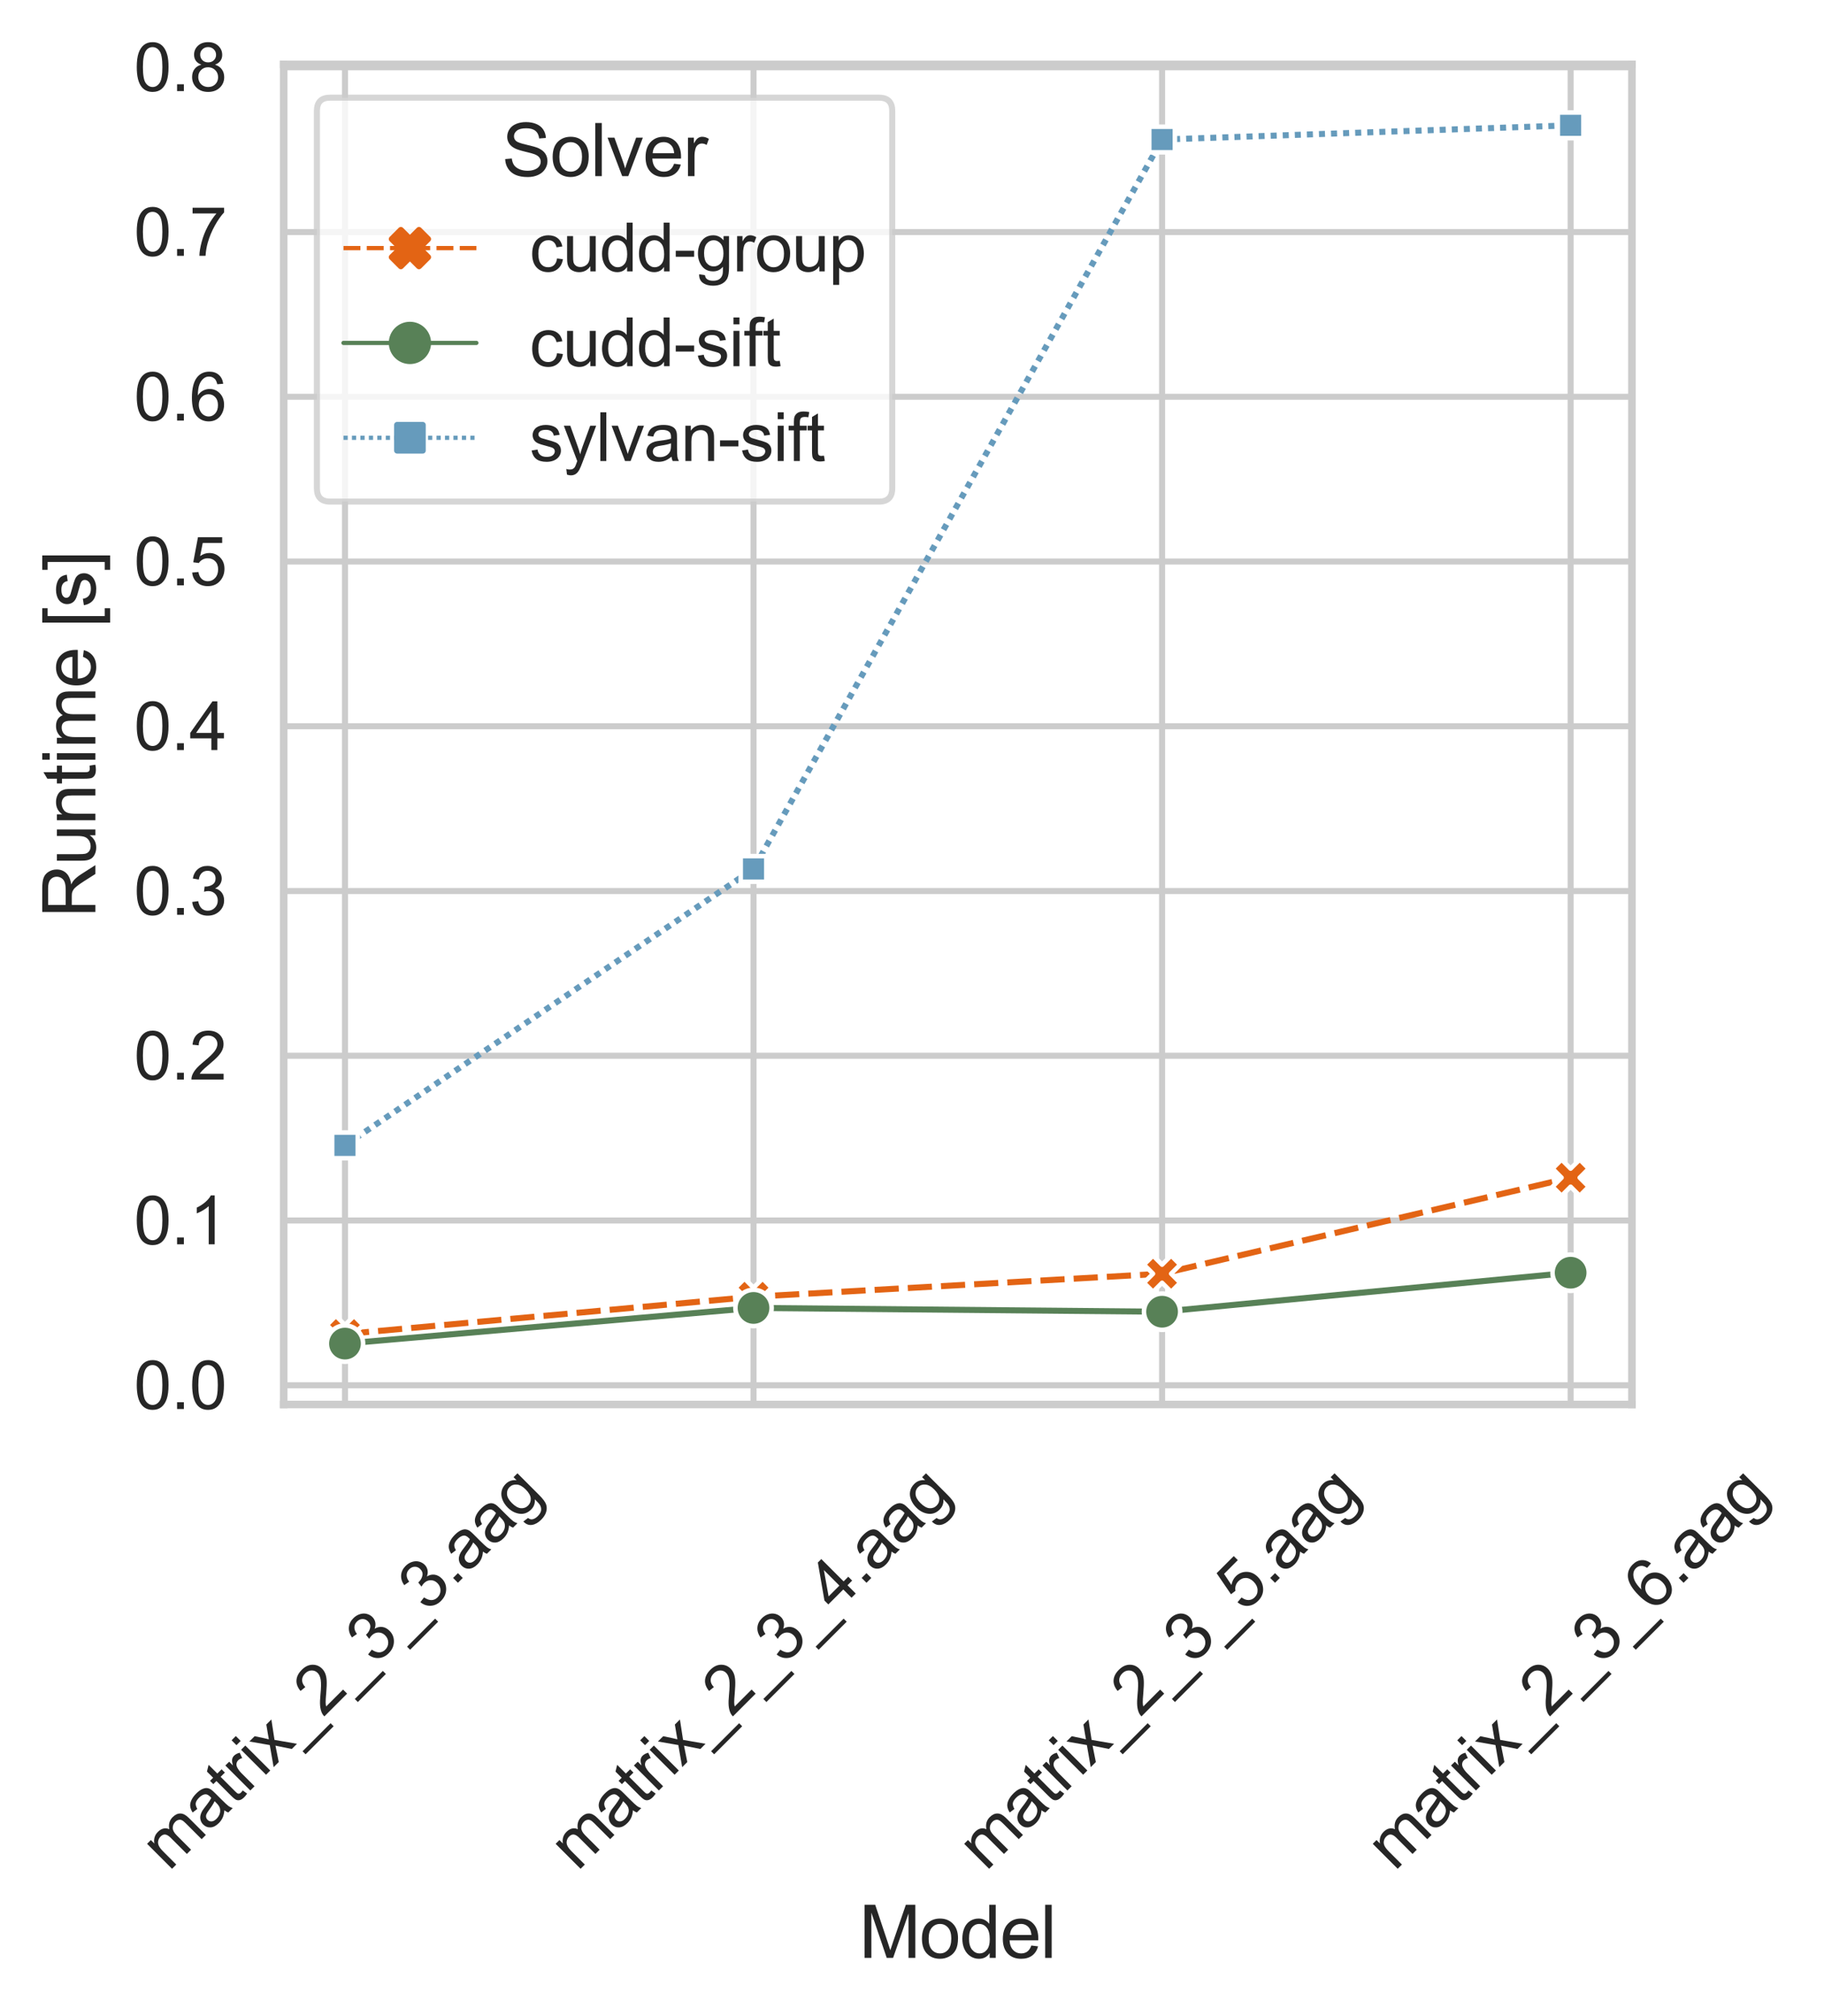 <?xml version="1.0" encoding="utf-8" standalone="no"?>
<!DOCTYPE svg PUBLIC "-//W3C//DTD SVG 1.1//EN"
  "http://www.w3.org/Graphics/SVG/1.1/DTD/svg11.dtd">
<svg xmlns:xlink="http://www.w3.org/1999/xlink" width="301.964pt" height="333.584pt" viewBox="0 0 301.964 333.584" xmlns="http://www.w3.org/2000/svg" version="1.1">
 <defs>
  <style type="text/css">*{stroke-linejoin: round; stroke-linecap: butt}</style>
 </defs>
 <g id="figure_1">
  <g id="patch_1">
   <path d="M 0 333.584 
L 301.964 333.584 
L 301.964 0 
L 0 0 
z
" style="fill: #ffffff"/>
  </g>
  <g id="axes_1">
   <g id="patch_2">
    <path d="M 46.964 232.42 
L 270.164 232.42 
L 270.164 10.66 
L 46.964 10.66 
z
" style="fill: #ffffff"/>
   </g>
   <g id="matplotlib.axis_1">
    <g id="xtick_1">
     <g id="line2d_1">
      <path d="M 57.11 232.42 
L 57.11 10.66 
" clip-path="url(#pde8da1c56d)" style="fill: none; stroke: #cccccc; stroke-linecap: round"/>
     </g>
     <g id="text_1">
      <!-- matrix_2_3_3.aag -->
      <g style="fill: #262626" transform="translate(27.956 309.773) rotate(-45) scale(0.11 -0.11)">
       <defs>
        <path id="ArialMT-6d" d="M 422 0 
L 422 3319 
L 925 3319 
L 925 2853 
Q 1081 3097 1340 3245 
Q 1600 3394 1931 3394 
Q 2300 3394 2536 3241 
Q 2772 3088 2869 2813 
Q 3263 3394 3894 3394 
Q 4388 3394 4653 3120 
Q 4919 2847 4919 2278 
L 4919 0 
L 4359 0 
L 4359 2091 
Q 4359 2428 4304 2576 
Q 4250 2725 4106 2815 
Q 3963 2906 3769 2906 
Q 3419 2906 3187 2673 
Q 2956 2441 2956 1928 
L 2956 0 
L 2394 0 
L 2394 2156 
Q 2394 2531 2256 2718 
Q 2119 2906 1806 2906 
Q 1569 2906 1367 2781 
Q 1166 2656 1075 2415 
Q 984 2175 984 1722 
L 984 0 
L 422 0 
z
" transform="scale(0.016)"/>
        <path id="ArialMT-61" d="M 2588 409 
Q 2275 144 1986 34 
Q 1697 -75 1366 -75 
Q 819 -75 525 192 
Q 231 459 231 875 
Q 231 1119 342 1320 
Q 453 1522 633 1644 
Q 813 1766 1038 1828 
Q 1203 1872 1538 1913 
Q 2219 1994 2541 2106 
Q 2544 2222 2544 2253 
Q 2544 2597 2384 2738 
Q 2169 2928 1744 2928 
Q 1347 2928 1158 2789 
Q 969 2650 878 2297 
L 328 2372 
Q 403 2725 575 2942 
Q 747 3159 1072 3276 
Q 1397 3394 1825 3394 
Q 2250 3394 2515 3294 
Q 2781 3194 2906 3042 
Q 3031 2891 3081 2659 
Q 3109 2516 3109 2141 
L 3109 1391 
Q 3109 606 3145 398 
Q 3181 191 3288 0 
L 2700 0 
Q 2613 175 2588 409 
z
M 2541 1666 
Q 2234 1541 1622 1453 
Q 1275 1403 1131 1340 
Q 988 1278 909 1158 
Q 831 1038 831 891 
Q 831 666 1001 516 
Q 1172 366 1500 366 
Q 1825 366 2078 508 
Q 2331 650 2450 897 
Q 2541 1088 2541 1459 
L 2541 1666 
z
" transform="scale(0.016)"/>
        <path id="ArialMT-74" d="M 1650 503 
L 1731 6 
Q 1494 -44 1306 -44 
Q 1000 -44 831 53 
Q 663 150 594 308 
Q 525 466 525 972 
L 525 2881 
L 113 2881 
L 113 3319 
L 525 3319 
L 525 4141 
L 1084 4478 
L 1084 3319 
L 1650 3319 
L 1650 2881 
L 1084 2881 
L 1084 941 
Q 1084 700 1114 631 
Q 1144 563 1211 522 
Q 1278 481 1403 481 
Q 1497 481 1650 503 
z
" transform="scale(0.016)"/>
        <path id="ArialMT-72" d="M 416 0 
L 416 3319 
L 922 3319 
L 922 2816 
Q 1116 3169 1280 3281 
Q 1444 3394 1641 3394 
Q 1925 3394 2219 3213 
L 2025 2691 
Q 1819 2813 1613 2813 
Q 1428 2813 1281 2702 
Q 1134 2591 1072 2394 
Q 978 2094 978 1738 
L 978 0 
L 416 0 
z
" transform="scale(0.016)"/>
        <path id="ArialMT-69" d="M 425 3934 
L 425 4581 
L 988 4581 
L 988 3934 
L 425 3934 
z
M 425 0 
L 425 3319 
L 988 3319 
L 988 0 
L 425 0 
z
" transform="scale(0.016)"/>
        <path id="ArialMT-78" d="M 47 0 
L 1259 1725 
L 138 3319 
L 841 3319 
L 1350 2541 
Q 1494 2319 1581 2169 
Q 1719 2375 1834 2534 
L 2394 3319 
L 3066 3319 
L 1919 1756 
L 3153 0 
L 2463 0 
L 1781 1031 
L 1600 1309 
L 728 0 
L 47 0 
z
" transform="scale(0.016)"/>
        <path id="ArialMT-5f" d="M -97 -1272 
L -97 -866 
L 3631 -866 
L 3631 -1272 
L -97 -1272 
z
" transform="scale(0.016)"/>
        <path id="ArialMT-32" d="M 3222 541 
L 3222 0 
L 194 0 
Q 188 203 259 391 
Q 375 700 629 1000 
Q 884 1300 1366 1694 
Q 2113 2306 2375 2664 
Q 2638 3022 2638 3341 
Q 2638 3675 2398 3904 
Q 2159 4134 1775 4134 
Q 1369 4134 1125 3890 
Q 881 3647 878 3216 
L 300 3275 
Q 359 3922 746 4261 
Q 1134 4600 1788 4600 
Q 2447 4600 2831 4234 
Q 3216 3869 3216 3328 
Q 3216 3053 3103 2787 
Q 2991 2522 2730 2228 
Q 2469 1934 1863 1422 
Q 1356 997 1212 845 
Q 1069 694 975 541 
L 3222 541 
z
" transform="scale(0.016)"/>
        <path id="ArialMT-33" d="M 269 1209 
L 831 1284 
Q 928 806 1161 595 
Q 1394 384 1728 384 
Q 2125 384 2398 659 
Q 2672 934 2672 1341 
Q 2672 1728 2419 1979 
Q 2166 2231 1775 2231 
Q 1616 2231 1378 2169 
L 1441 2663 
Q 1497 2656 1531 2656 
Q 1891 2656 2178 2843 
Q 2466 3031 2466 3422 
Q 2466 3731 2256 3934 
Q 2047 4138 1716 4138 
Q 1388 4138 1169 3931 
Q 950 3725 888 3313 
L 325 3413 
Q 428 3978 793 4289 
Q 1159 4600 1703 4600 
Q 2078 4600 2393 4439 
Q 2709 4278 2876 4000 
Q 3044 3722 3044 3409 
Q 3044 3113 2884 2869 
Q 2725 2625 2413 2481 
Q 2819 2388 3044 2092 
Q 3269 1797 3269 1353 
Q 3269 753 2831 336 
Q 2394 -81 1725 -81 
Q 1122 -81 723 278 
Q 325 638 269 1209 
z
" transform="scale(0.016)"/>
        <path id="ArialMT-2e" d="M 581 0 
L 581 641 
L 1222 641 
L 1222 0 
L 581 0 
z
" transform="scale(0.016)"/>
        <path id="ArialMT-67" d="M 319 -275 
L 866 -356 
Q 900 -609 1056 -725 
Q 1266 -881 1628 -881 
Q 2019 -881 2231 -725 
Q 2444 -569 2519 -288 
Q 2563 -116 2559 434 
Q 2191 0 1641 0 
Q 956 0 581 494 
Q 206 988 206 1678 
Q 206 2153 378 2554 
Q 550 2956 876 3175 
Q 1203 3394 1644 3394 
Q 2231 3394 2613 2919 
L 2613 3319 
L 3131 3319 
L 3131 450 
Q 3131 -325 2973 -648 
Q 2816 -972 2473 -1159 
Q 2131 -1347 1631 -1347 
Q 1038 -1347 672 -1080 
Q 306 -813 319 -275 
z
M 784 1719 
Q 784 1066 1043 766 
Q 1303 466 1694 466 
Q 2081 466 2343 764 
Q 2606 1063 2606 1700 
Q 2606 2309 2336 2618 
Q 2066 2928 1684 2928 
Q 1309 2928 1046 2623 
Q 784 2319 784 1719 
z
" transform="scale(0.016)"/>
       </defs>
       <use xlink:href="#ArialMT-6d"/>
       <use xlink:href="#ArialMT-61" x="83.301"/>
       <use xlink:href="#ArialMT-74" x="138.916"/>
       <use xlink:href="#ArialMT-72" x="166.699"/>
       <use xlink:href="#ArialMT-69" x="200"/>
       <use xlink:href="#ArialMT-78" x="222.217"/>
       <use xlink:href="#ArialMT-5f" x="272.217"/>
       <use xlink:href="#ArialMT-32" x="327.832"/>
       <use xlink:href="#ArialMT-5f" x="383.447"/>
       <use xlink:href="#ArialMT-33" x="439.062"/>
       <use xlink:href="#ArialMT-5f" x="494.678"/>
       <use xlink:href="#ArialMT-33" x="550.293"/>
       <use xlink:href="#ArialMT-2e" x="605.908"/>
       <use xlink:href="#ArialMT-61" x="633.691"/>
       <use xlink:href="#ArialMT-61" x="689.307"/>
       <use xlink:href="#ArialMT-67" x="744.922"/>
      </g>
     </g>
    </g>
    <g id="xtick_2">
     <g id="line2d_2">
      <path d="M 124.746 232.42 
L 124.746 10.66 
" clip-path="url(#pde8da1c56d)" style="fill: none; stroke: #cccccc; stroke-linecap: round"/>
     </g>
     <g id="text_2">
      <!-- matrix_2_3_4.aag -->
      <g style="fill: #262626" transform="translate(95.592 309.773) rotate(-45) scale(0.11 -0.11)">
       <defs>
        <path id="ArialMT-34" d="M 2069 0 
L 2069 1097 
L 81 1097 
L 81 1613 
L 2172 4581 
L 2631 4581 
L 2631 1613 
L 3250 1613 
L 3250 1097 
L 2631 1097 
L 2631 0 
L 2069 0 
z
M 2069 1613 
L 2069 3678 
L 634 1613 
L 2069 1613 
z
" transform="scale(0.016)"/>
       </defs>
       <use xlink:href="#ArialMT-6d"/>
       <use xlink:href="#ArialMT-61" x="83.301"/>
       <use xlink:href="#ArialMT-74" x="138.916"/>
       <use xlink:href="#ArialMT-72" x="166.699"/>
       <use xlink:href="#ArialMT-69" x="200"/>
       <use xlink:href="#ArialMT-78" x="222.217"/>
       <use xlink:href="#ArialMT-5f" x="272.217"/>
       <use xlink:href="#ArialMT-32" x="327.832"/>
       <use xlink:href="#ArialMT-5f" x="383.447"/>
       <use xlink:href="#ArialMT-33" x="439.062"/>
       <use xlink:href="#ArialMT-5f" x="494.678"/>
       <use xlink:href="#ArialMT-34" x="550.293"/>
       <use xlink:href="#ArialMT-2e" x="605.908"/>
       <use xlink:href="#ArialMT-61" x="633.691"/>
       <use xlink:href="#ArialMT-61" x="689.307"/>
       <use xlink:href="#ArialMT-67" x="744.922"/>
      </g>
     </g>
    </g>
    <g id="xtick_3">
     <g id="line2d_3">
      <path d="M 192.383 232.42 
L 192.383 10.66 
" clip-path="url(#pde8da1c56d)" style="fill: none; stroke: #cccccc; stroke-linecap: round"/>
     </g>
     <g id="text_3">
      <!-- matrix_2_3_5.aag -->
      <g style="fill: #262626" transform="translate(163.228 309.773) rotate(-45) scale(0.11 -0.11)">
       <defs>
        <path id="ArialMT-35" d="M 266 1200 
L 856 1250 
Q 922 819 1161 601 
Q 1400 384 1738 384 
Q 2144 384 2425 690 
Q 2706 997 2706 1503 
Q 2706 1984 2436 2262 
Q 2166 2541 1728 2541 
Q 1456 2541 1237 2417 
Q 1019 2294 894 2097 
L 366 2166 
L 809 4519 
L 3088 4519 
L 3088 3981 
L 1259 3981 
L 1013 2750 
Q 1425 3038 1878 3038 
Q 2478 3038 2890 2622 
Q 3303 2206 3303 1553 
Q 3303 931 2941 478 
Q 2500 -78 1738 -78 
Q 1113 -78 717 272 
Q 322 622 266 1200 
z
" transform="scale(0.016)"/>
       </defs>
       <use xlink:href="#ArialMT-6d"/>
       <use xlink:href="#ArialMT-61" x="83.301"/>
       <use xlink:href="#ArialMT-74" x="138.916"/>
       <use xlink:href="#ArialMT-72" x="166.699"/>
       <use xlink:href="#ArialMT-69" x="200"/>
       <use xlink:href="#ArialMT-78" x="222.217"/>
       <use xlink:href="#ArialMT-5f" x="272.217"/>
       <use xlink:href="#ArialMT-32" x="327.832"/>
       <use xlink:href="#ArialMT-5f" x="383.447"/>
       <use xlink:href="#ArialMT-33" x="439.062"/>
       <use xlink:href="#ArialMT-5f" x="494.678"/>
       <use xlink:href="#ArialMT-35" x="550.293"/>
       <use xlink:href="#ArialMT-2e" x="605.908"/>
       <use xlink:href="#ArialMT-61" x="633.691"/>
       <use xlink:href="#ArialMT-61" x="689.307"/>
       <use xlink:href="#ArialMT-67" x="744.922"/>
      </g>
     </g>
    </g>
    <g id="xtick_4">
     <g id="line2d_4">
      <path d="M 260.019 232.42 
L 260.019 10.66 
" clip-path="url(#pde8da1c56d)" style="fill: none; stroke: #cccccc; stroke-linecap: round"/>
     </g>
     <g id="text_4">
      <!-- matrix_2_3_6.aag -->
      <g style="fill: #262626" transform="translate(230.865 309.773) rotate(-45) scale(0.11 -0.11)">
       <defs>
        <path id="ArialMT-36" d="M 3184 3459 
L 2625 3416 
Q 2550 3747 2413 3897 
Q 2184 4138 1850 4138 
Q 1581 4138 1378 3988 
Q 1113 3794 959 3422 
Q 806 3050 800 2363 
Q 1003 2672 1297 2822 
Q 1591 2972 1913 2972 
Q 2475 2972 2870 2558 
Q 3266 2144 3266 1488 
Q 3266 1056 3080 686 
Q 2894 316 2569 119 
Q 2244 -78 1831 -78 
Q 1128 -78 684 439 
Q 241 956 241 2144 
Q 241 3472 731 4075 
Q 1159 4600 1884 4600 
Q 2425 4600 2770 4297 
Q 3116 3994 3184 3459 
z
M 888 1484 
Q 888 1194 1011 928 
Q 1134 663 1356 523 
Q 1578 384 1822 384 
Q 2178 384 2434 671 
Q 2691 959 2691 1453 
Q 2691 1928 2437 2201 
Q 2184 2475 1800 2475 
Q 1419 2475 1153 2201 
Q 888 1928 888 1484 
z
" transform="scale(0.016)"/>
       </defs>
       <use xlink:href="#ArialMT-6d"/>
       <use xlink:href="#ArialMT-61" x="83.301"/>
       <use xlink:href="#ArialMT-74" x="138.916"/>
       <use xlink:href="#ArialMT-72" x="166.699"/>
       <use xlink:href="#ArialMT-69" x="200"/>
       <use xlink:href="#ArialMT-78" x="222.217"/>
       <use xlink:href="#ArialMT-5f" x="272.217"/>
       <use xlink:href="#ArialMT-32" x="327.832"/>
       <use xlink:href="#ArialMT-5f" x="383.447"/>
       <use xlink:href="#ArialMT-33" x="439.062"/>
       <use xlink:href="#ArialMT-5f" x="494.678"/>
       <use xlink:href="#ArialMT-36" x="550.293"/>
       <use xlink:href="#ArialMT-2e" x="605.908"/>
       <use xlink:href="#ArialMT-61" x="633.691"/>
       <use xlink:href="#ArialMT-61" x="689.307"/>
       <use xlink:href="#ArialMT-67" x="744.922"/>
      </g>
     </g>
    </g>
    <g id="text_5">
     <!-- Model -->
     <g style="fill: #262626" transform="translate(142.224 323.999) scale(0.12 -0.12)">
      <defs>
       <path id="ArialMT-4d" d="M 475 0 
L 475 4581 
L 1388 4581 
L 2472 1338 
Q 2622 884 2691 659 
Q 2769 909 2934 1394 
L 4031 4581 
L 4847 4581 
L 4847 0 
L 4263 0 
L 4263 3834 
L 2931 0 
L 2384 0 
L 1059 3900 
L 1059 0 
L 475 0 
z
" transform="scale(0.016)"/>
       <path id="ArialMT-6f" d="M 213 1659 
Q 213 2581 725 3025 
Q 1153 3394 1769 3394 
Q 2453 3394 2887 2945 
Q 3322 2497 3322 1706 
Q 3322 1066 3130 698 
Q 2938 331 2570 128 
Q 2203 -75 1769 -75 
Q 1072 -75 642 372 
Q 213 819 213 1659 
z
M 791 1659 
Q 791 1022 1069 705 
Q 1347 388 1769 388 
Q 2188 388 2466 706 
Q 2744 1025 2744 1678 
Q 2744 2294 2464 2611 
Q 2184 2928 1769 2928 
Q 1347 2928 1069 2612 
Q 791 2297 791 1659 
z
" transform="scale(0.016)"/>
       <path id="ArialMT-64" d="M 2575 0 
L 2575 419 
Q 2259 -75 1647 -75 
Q 1250 -75 917 144 
Q 584 363 401 755 
Q 219 1147 219 1656 
Q 219 2153 384 2558 
Q 550 2963 881 3178 
Q 1213 3394 1622 3394 
Q 1922 3394 2156 3267 
Q 2391 3141 2538 2938 
L 2538 4581 
L 3097 4581 
L 3097 0 
L 2575 0 
z
M 797 1656 
Q 797 1019 1065 703 
Q 1334 388 1700 388 
Q 2069 388 2326 689 
Q 2584 991 2584 1609 
Q 2584 2291 2321 2609 
Q 2059 2928 1675 2928 
Q 1300 2928 1048 2622 
Q 797 2316 797 1656 
z
" transform="scale(0.016)"/>
       <path id="ArialMT-65" d="M 2694 1069 
L 3275 997 
Q 3138 488 2766 206 
Q 2394 -75 1816 -75 
Q 1088 -75 661 373 
Q 234 822 234 1631 
Q 234 2469 665 2931 
Q 1097 3394 1784 3394 
Q 2450 3394 2872 2941 
Q 3294 2488 3294 1666 
Q 3294 1616 3291 1516 
L 816 1516 
Q 847 969 1125 678 
Q 1403 388 1819 388 
Q 2128 388 2347 550 
Q 2566 713 2694 1069 
z
M 847 1978 
L 2700 1978 
Q 2663 2397 2488 2606 
Q 2219 2931 1791 2931 
Q 1403 2931 1139 2672 
Q 875 2413 847 1978 
z
" transform="scale(0.016)"/>
       <path id="ArialMT-6c" d="M 409 0 
L 409 4581 
L 972 4581 
L 972 0 
L 409 0 
z
" transform="scale(0.016)"/>
      </defs>
      <use xlink:href="#ArialMT-4d"/>
      <use xlink:href="#ArialMT-6f" x="83.301"/>
      <use xlink:href="#ArialMT-64" x="138.916"/>
      <use xlink:href="#ArialMT-65" x="194.531"/>
      <use xlink:href="#ArialMT-6c" x="250.146"/>
     </g>
    </g>
   </g>
   <g id="matplotlib.axis_2">
    <g id="ytick_1">
     <g id="line2d_5">
      <path d="M 46.964 229.232 
L 270.164 229.232 
" clip-path="url(#pde8da1c56d)" style="fill: none; stroke: #cccccc; stroke-linecap: round"/>
     </g>
     <g id="text_6">
      <!-- 0.0 -->
      <g style="fill: #262626" transform="translate(22.174 233.169) scale(0.11 -0.11)">
       <defs>
        <path id="ArialMT-30" d="M 266 2259 
Q 266 3072 433 3567 
Q 600 4063 929 4331 
Q 1259 4600 1759 4600 
Q 2128 4600 2406 4451 
Q 2684 4303 2865 4023 
Q 3047 3744 3150 3342 
Q 3253 2941 3253 2259 
Q 3253 1453 3087 958 
Q 2922 463 2592 192 
Q 2263 -78 1759 -78 
Q 1097 -78 719 397 
Q 266 969 266 2259 
z
M 844 2259 
Q 844 1131 1108 757 
Q 1372 384 1759 384 
Q 2147 384 2411 759 
Q 2675 1134 2675 2259 
Q 2675 3391 2411 3762 
Q 2147 4134 1753 4134 
Q 1366 4134 1134 3806 
Q 844 3388 844 2259 
z
" transform="scale(0.016)"/>
       </defs>
       <use xlink:href="#ArialMT-30"/>
       <use xlink:href="#ArialMT-2e" x="55.615"/>
       <use xlink:href="#ArialMT-30" x="83.398"/>
      </g>
     </g>
    </g>
    <g id="ytick_2">
     <g id="line2d_6">
      <path d="M 46.964 201.97 
L 270.164 201.97 
" clip-path="url(#pde8da1c56d)" style="fill: none; stroke: #cccccc; stroke-linecap: round"/>
     </g>
     <g id="text_7">
      <!-- 0.1 -->
      <g style="fill: #262626" transform="translate(22.174 205.907) scale(0.11 -0.11)">
       <defs>
        <path id="ArialMT-31" d="M 2384 0 
L 1822 0 
L 1822 3584 
Q 1619 3391 1289 3197 
Q 959 3003 697 2906 
L 697 3450 
Q 1169 3672 1522 3987 
Q 1875 4303 2022 4600 
L 2384 4600 
L 2384 0 
z
" transform="scale(0.016)"/>
       </defs>
       <use xlink:href="#ArialMT-30"/>
       <use xlink:href="#ArialMT-2e" x="55.615"/>
       <use xlink:href="#ArialMT-31" x="83.398"/>
      </g>
     </g>
    </g>
    <g id="ytick_3">
     <g id="line2d_7">
      <path d="M 46.964 174.708 
L 270.164 174.708 
" clip-path="url(#pde8da1c56d)" style="fill: none; stroke: #cccccc; stroke-linecap: round"/>
     </g>
     <g id="text_8">
      <!-- 0.2 -->
      <g style="fill: #262626" transform="translate(22.174 178.645) scale(0.11 -0.11)">
       <use xlink:href="#ArialMT-30"/>
       <use xlink:href="#ArialMT-2e" x="55.615"/>
       <use xlink:href="#ArialMT-32" x="83.398"/>
      </g>
     </g>
    </g>
    <g id="ytick_4">
     <g id="line2d_8">
      <path d="M 46.964 147.446 
L 270.164 147.446 
" clip-path="url(#pde8da1c56d)" style="fill: none; stroke: #cccccc; stroke-linecap: round"/>
     </g>
     <g id="text_9">
      <!-- 0.3 -->
      <g style="fill: #262626" transform="translate(22.174 151.383) scale(0.11 -0.11)">
       <use xlink:href="#ArialMT-30"/>
       <use xlink:href="#ArialMT-2e" x="55.615"/>
       <use xlink:href="#ArialMT-33" x="83.398"/>
      </g>
     </g>
    </g>
    <g id="ytick_5">
     <g id="line2d_9">
      <path d="M 46.964 120.184 
L 270.164 120.184 
" clip-path="url(#pde8da1c56d)" style="fill: none; stroke: #cccccc; stroke-linecap: round"/>
     </g>
     <g id="text_10">
      <!-- 0.4 -->
      <g style="fill: #262626" transform="translate(22.174 124.121) scale(0.11 -0.11)">
       <use xlink:href="#ArialMT-30"/>
       <use xlink:href="#ArialMT-2e" x="55.615"/>
       <use xlink:href="#ArialMT-34" x="83.398"/>
      </g>
     </g>
    </g>
    <g id="ytick_6">
     <g id="line2d_10">
      <path d="M 46.964 92.922 
L 270.164 92.922 
" clip-path="url(#pde8da1c56d)" style="fill: none; stroke: #cccccc; stroke-linecap: round"/>
     </g>
     <g id="text_11">
      <!-- 0.5 -->
      <g style="fill: #262626" transform="translate(22.174 96.859) scale(0.11 -0.11)">
       <use xlink:href="#ArialMT-30"/>
       <use xlink:href="#ArialMT-2e" x="55.615"/>
       <use xlink:href="#ArialMT-35" x="83.398"/>
      </g>
     </g>
    </g>
    <g id="ytick_7">
     <g id="line2d_11">
      <path d="M 46.964 65.661 
L 270.164 65.661 
" clip-path="url(#pde8da1c56d)" style="fill: none; stroke: #cccccc; stroke-linecap: round"/>
     </g>
     <g id="text_12">
      <!-- 0.6 -->
      <g style="fill: #262626" transform="translate(22.174 69.597) scale(0.11 -0.11)">
       <use xlink:href="#ArialMT-30"/>
       <use xlink:href="#ArialMT-2e" x="55.615"/>
       <use xlink:href="#ArialMT-36" x="83.398"/>
      </g>
     </g>
    </g>
    <g id="ytick_8">
     <g id="line2d_12">
      <path d="M 46.964 38.399 
L 270.164 38.399 
" clip-path="url(#pde8da1c56d)" style="fill: none; stroke: #cccccc; stroke-linecap: round"/>
     </g>
     <g id="text_13">
      <!-- 0.7 -->
      <g style="fill: #262626" transform="translate(22.174 42.335) scale(0.11 -0.11)">
       <defs>
        <path id="ArialMT-37" d="M 303 3981 
L 303 4522 
L 3269 4522 
L 3269 4084 
Q 2831 3619 2401 2847 
Q 1972 2075 1738 1259 
Q 1569 684 1522 0 
L 944 0 
Q 953 541 1156 1306 
Q 1359 2072 1739 2783 
Q 2119 3494 2547 3981 
L 303 3981 
z
" transform="scale(0.016)"/>
       </defs>
       <use xlink:href="#ArialMT-30"/>
       <use xlink:href="#ArialMT-2e" x="55.615"/>
       <use xlink:href="#ArialMT-37" x="83.398"/>
      </g>
     </g>
    </g>
    <g id="ytick_9">
     <g id="line2d_13">
      <path d="M 46.964 11.137 
L 270.164 11.137 
" clip-path="url(#pde8da1c56d)" style="fill: none; stroke: #cccccc; stroke-linecap: round"/>
     </g>
     <g id="text_14">
      <!-- 0.8 -->
      <g style="fill: #262626" transform="translate(22.174 15.074) scale(0.11 -0.11)">
       <defs>
        <path id="ArialMT-38" d="M 1131 2484 
Q 781 2613 612 2850 
Q 444 3088 444 3419 
Q 444 3919 803 4259 
Q 1163 4600 1759 4600 
Q 2359 4600 2725 4251 
Q 3091 3903 3091 3403 
Q 3091 3084 2923 2848 
Q 2756 2613 2416 2484 
Q 2838 2347 3058 2040 
Q 3278 1734 3278 1309 
Q 3278 722 2862 322 
Q 2447 -78 1769 -78 
Q 1091 -78 675 323 
Q 259 725 259 1325 
Q 259 1772 486 2073 
Q 713 2375 1131 2484 
z
M 1019 3438 
Q 1019 3113 1228 2906 
Q 1438 2700 1772 2700 
Q 2097 2700 2305 2904 
Q 2513 3109 2513 3406 
Q 2513 3716 2298 3927 
Q 2084 4138 1766 4138 
Q 1444 4138 1231 3931 
Q 1019 3725 1019 3438 
z
M 838 1322 
Q 838 1081 952 856 
Q 1066 631 1291 507 
Q 1516 384 1775 384 
Q 2178 384 2440 643 
Q 2703 903 2703 1303 
Q 2703 1709 2433 1975 
Q 2163 2241 1756 2241 
Q 1359 2241 1098 1978 
Q 838 1716 838 1322 
z
" transform="scale(0.016)"/>
       </defs>
       <use xlink:href="#ArialMT-30"/>
       <use xlink:href="#ArialMT-2e" x="55.615"/>
       <use xlink:href="#ArialMT-38" x="83.398"/>
      </g>
     </g>
    </g>
    <g id="text_15">
     <!-- Runtime [s] -->
     <g style="fill: #262626" transform="translate(15.789 151.881) rotate(-90) scale(0.12 -0.12)">
      <defs>
       <path id="ArialMT-52" d="M 503 0 
L 503 4581 
L 2534 4581 
Q 3147 4581 3465 4457 
Q 3784 4334 3975 4021 
Q 4166 3709 4166 3331 
Q 4166 2844 3850 2509 
Q 3534 2175 2875 2084 
Q 3116 1969 3241 1856 
Q 3506 1613 3744 1247 
L 4541 0 
L 3778 0 
L 3172 953 
Q 2906 1366 2734 1584 
Q 2563 1803 2427 1890 
Q 2291 1978 2150 2013 
Q 2047 2034 1813 2034 
L 1109 2034 
L 1109 0 
L 503 0 
z
M 1109 2559 
L 2413 2559 
Q 2828 2559 3062 2645 
Q 3297 2731 3419 2920 
Q 3541 3109 3541 3331 
Q 3541 3656 3305 3865 
Q 3069 4075 2559 4075 
L 1109 4075 
L 1109 2559 
z
" transform="scale(0.016)"/>
       <path id="ArialMT-75" d="M 2597 0 
L 2597 488 
Q 2209 -75 1544 -75 
Q 1250 -75 995 37 
Q 741 150 617 320 
Q 494 491 444 738 
Q 409 903 409 1263 
L 409 3319 
L 972 3319 
L 972 1478 
Q 972 1038 1006 884 
Q 1059 663 1231 536 
Q 1403 409 1656 409 
Q 1909 409 2131 539 
Q 2353 669 2445 892 
Q 2538 1116 2538 1541 
L 2538 3319 
L 3100 3319 
L 3100 0 
L 2597 0 
z
" transform="scale(0.016)"/>
       <path id="ArialMT-6e" d="M 422 0 
L 422 3319 
L 928 3319 
L 928 2847 
Q 1294 3394 1984 3394 
Q 2284 3394 2536 3286 
Q 2788 3178 2913 3003 
Q 3038 2828 3088 2588 
Q 3119 2431 3119 2041 
L 3119 0 
L 2556 0 
L 2556 2019 
Q 2556 2363 2490 2533 
Q 2425 2703 2258 2804 
Q 2091 2906 1866 2906 
Q 1506 2906 1245 2678 
Q 984 2450 984 1813 
L 984 0 
L 422 0 
z
" transform="scale(0.016)"/>
       <path id="ArialMT-20" transform="scale(0.016)"/>
       <path id="ArialMT-5b" d="M 434 -1272 
L 434 4581 
L 1675 4581 
L 1675 4116 
L 997 4116 
L 997 -806 
L 1675 -806 
L 1675 -1272 
L 434 -1272 
z
" transform="scale(0.016)"/>
       <path id="ArialMT-73" d="M 197 991 
L 753 1078 
Q 800 744 1014 566 
Q 1228 388 1613 388 
Q 2000 388 2187 545 
Q 2375 703 2375 916 
Q 2375 1106 2209 1216 
Q 2094 1291 1634 1406 
Q 1016 1563 777 1677 
Q 538 1791 414 1992 
Q 291 2194 291 2438 
Q 291 2659 392 2848 
Q 494 3038 669 3163 
Q 800 3259 1026 3326 
Q 1253 3394 1513 3394 
Q 1903 3394 2198 3281 
Q 2494 3169 2634 2976 
Q 2775 2784 2828 2463 
L 2278 2388 
Q 2241 2644 2061 2787 
Q 1881 2931 1553 2931 
Q 1166 2931 1000 2803 
Q 834 2675 834 2503 
Q 834 2394 903 2306 
Q 972 2216 1119 2156 
Q 1203 2125 1616 2013 
Q 2213 1853 2448 1751 
Q 2684 1650 2818 1456 
Q 2953 1263 2953 975 
Q 2953 694 2789 445 
Q 2625 197 2315 61 
Q 2006 -75 1616 -75 
Q 969 -75 630 194 
Q 291 463 197 991 
z
" transform="scale(0.016)"/>
       <path id="ArialMT-5d" d="M 1363 -1272 
L 122 -1272 
L 122 -806 
L 800 -806 
L 800 4116 
L 122 4116 
L 122 4581 
L 1363 4581 
L 1363 -1272 
z
" transform="scale(0.016)"/>
      </defs>
      <use xlink:href="#ArialMT-52"/>
      <use xlink:href="#ArialMT-75" x="72.217"/>
      <use xlink:href="#ArialMT-6e" x="127.832"/>
      <use xlink:href="#ArialMT-74" x="183.447"/>
      <use xlink:href="#ArialMT-69" x="211.23"/>
      <use xlink:href="#ArialMT-6d" x="233.447"/>
      <use xlink:href="#ArialMT-65" x="316.748"/>
      <use xlink:href="#ArialMT-20" x="372.363"/>
      <use xlink:href="#ArialMT-5b" x="400.146"/>
      <use xlink:href="#ArialMT-73" x="427.93"/>
      <use xlink:href="#ArialMT-5d" x="477.93"/>
     </g>
    </g>
   </g>
   <g id="line2d_14">
    <path d="M 57.11 220.759 
L 124.746 214.585 
L 192.383 210.776 
L 260.019 194.882 
" clip-path="url(#pde8da1c56d)" style="fill: none; stroke-dasharray: 4,1.5; stroke-dashoffset: 0; stroke: #e36414"/>
    <defs>
     <path id="m6121167861" d="M -1.5 3 
L 0 1.5 
L 1.5 3 
L 3 1.5 
L 1.5 0 
L 3 -1.5 
L 1.5 -3 
L 0 -1.5 
L -1.5 -3 
L -3 -1.5 
L -1.5 0 
L -3 1.5 
z
" style="stroke: #ffffff; stroke-width: 0.75; stroke-linejoin: miter"/>
    </defs>
    <g clip-path="url(#pde8da1c56d)">
     <use xlink:href="#m6121167861" x="57.11" y="220.759" style="fill: #e36414; stroke: #ffffff; stroke-width: 0.75; stroke-linejoin: miter"/>
     <use xlink:href="#m6121167861" x="124.746" y="214.585" style="fill: #e36414; stroke: #ffffff; stroke-width: 0.75; stroke-linejoin: miter"/>
     <use xlink:href="#m6121167861" x="192.383" y="210.776" style="fill: #e36414; stroke: #ffffff; stroke-width: 0.75; stroke-linejoin: miter"/>
     <use xlink:href="#m6121167861" x="260.019" y="194.882" style="fill: #e36414; stroke: #ffffff; stroke-width: 0.75; stroke-linejoin: miter"/>
    </g>
   </g>
   <g id="LineCollection_1">
    <path clip-path="url(#pde8da1c56d)" style="fill: none; stroke: #e36414; stroke-width: 0.7; stroke-linecap: round"/>
    <path clip-path="url(#pde8da1c56d)" style="fill: none; stroke: #e36414; stroke-width: 0.7; stroke-linecap: round"/>
    <path clip-path="url(#pde8da1c56d)" style="fill: none; stroke: #e36414; stroke-width: 0.7; stroke-linecap: round"/>
    <path clip-path="url(#pde8da1c56d)" style="fill: none; stroke: #e36414; stroke-width: 0.7; stroke-linecap: round"/>
   </g>
   <g id="line2d_15">
    <path d="M 57.11 222.34 
L 124.746 216.439 
L 192.383 217.065 
L 260.019 210.61 
" clip-path="url(#pde8da1c56d)" style="fill: none; stroke: #588157; stroke-linecap: round"/>
    <defs>
     <path id="m54c32d5ca1" d="M 0 3 
C 0.796 3 1.559 2.684 2.121 2.121 
C 2.684 1.559 3 0.796 3 0 
C 3 -0.796 2.684 -1.559 2.121 -2.121 
C 1.559 -2.684 0.796 -3 0 -3 
C -0.796 -3 -1.559 -2.684 -2.121 -2.121 
C -2.684 -1.559 -3 -0.796 -3 0 
C -3 0.796 -2.684 1.559 -2.121 2.121 
C -1.559 2.684 -0.796 3 0 3 
z
" style="stroke: #ffffff; stroke-width: 0.75"/>
    </defs>
    <g clip-path="url(#pde8da1c56d)">
     <use xlink:href="#m54c32d5ca1" x="57.11" y="222.34" style="fill: #588157; stroke: #ffffff; stroke-width: 0.75"/>
     <use xlink:href="#m54c32d5ca1" x="124.746" y="216.439" style="fill: #588157; stroke: #ffffff; stroke-width: 0.75"/>
     <use xlink:href="#m54c32d5ca1" x="192.383" y="217.065" style="fill: #588157; stroke: #ffffff; stroke-width: 0.75"/>
     <use xlink:href="#m54c32d5ca1" x="260.019" y="210.61" style="fill: #588157; stroke: #ffffff; stroke-width: 0.75"/>
    </g>
   </g>
   <g id="LineCollection_2">
    <path clip-path="url(#pde8da1c56d)" style="fill: none; stroke: #588157; stroke-width: 0.7; stroke-linecap: round"/>
    <path clip-path="url(#pde8da1c56d)" style="fill: none; stroke: #588157; stroke-width: 0.7; stroke-linecap: round"/>
    <path clip-path="url(#pde8da1c56d)" style="fill: none; stroke: #588157; stroke-width: 0.7; stroke-linecap: round"/>
    <path clip-path="url(#pde8da1c56d)" style="fill: none; stroke: #588157; stroke-width: 0.7; stroke-linecap: round"/>
   </g>
   <g id="line2d_16">
    <path d="M 57.11 189.535 
L 124.746 143.795 
L 192.383 23.09 
L 260.019 20.74 
" clip-path="url(#pde8da1c56d)" style="fill: none; stroke-dasharray: 1,1; stroke-dashoffset: 0; stroke: #669bbc"/>
    <defs>
     <path id="m18e178e332" d="M -2.121 -2.121 
L -2.121 2.121 
L 2.121 2.121 
L 2.121 -2.121 
z
" style="stroke: #ffffff; stroke-width: 0.75; stroke-linejoin: miter"/>
    </defs>
    <g clip-path="url(#pde8da1c56d)">
     <use xlink:href="#m18e178e332" x="57.11" y="189.535" style="fill: #669bbc; stroke: #ffffff; stroke-width: 0.75; stroke-linejoin: miter"/>
     <use xlink:href="#m18e178e332" x="124.746" y="143.795" style="fill: #669bbc; stroke: #ffffff; stroke-width: 0.75; stroke-linejoin: miter"/>
     <use xlink:href="#m18e178e332" x="192.383" y="23.09" style="fill: #669bbc; stroke: #ffffff; stroke-width: 0.75; stroke-linejoin: miter"/>
     <use xlink:href="#m18e178e332" x="260.019" y="20.74" style="fill: #669bbc; stroke: #ffffff; stroke-width: 0.75; stroke-linejoin: miter"/>
    </g>
   </g>
   <g id="LineCollection_3">
    <path clip-path="url(#pde8da1c56d)" style="fill: none; stroke: #669bbc; stroke-width: 0.7; stroke-linecap: round"/>
    <path clip-path="url(#pde8da1c56d)" style="fill: none; stroke: #669bbc; stroke-width: 0.7; stroke-linecap: round"/>
    <path clip-path="url(#pde8da1c56d)" style="fill: none; stroke: #669bbc; stroke-width: 0.7; stroke-linecap: round"/>
    <path clip-path="url(#pde8da1c56d)" style="fill: none; stroke: #669bbc; stroke-width: 0.7; stroke-linecap: round"/>
   </g>
   <g id="line2d_17"/>
   <g id="line2d_18"/>
   <g id="line2d_19"/>
   <g id="line2d_20"/>
   <g id="line2d_21"/>
   <g id="line2d_22"/>
   <g id="patch_3">
    <path d="M 46.964 232.42 
L 46.964 10.66 
" style="fill: none; stroke: #cccccc; stroke-width: 1.25; stroke-linejoin: miter; stroke-linecap: square"/>
   </g>
   <g id="patch_4">
    <path d="M 270.164 232.42 
L 270.164 10.66 
" style="fill: none; stroke: #cccccc; stroke-width: 1.25; stroke-linejoin: miter; stroke-linecap: square"/>
   </g>
   <g id="patch_5">
    <path d="M 46.964 232.42 
L 270.164 232.42 
" style="fill: none; stroke: #cccccc; stroke-width: 1.25; stroke-linejoin: miter; stroke-linecap: square"/>
   </g>
   <g id="patch_6">
    <path d="M 46.964 10.66 
L 270.164 10.66 
" style="fill: none; stroke: #cccccc; stroke-width: 1.25; stroke-linejoin: miter; stroke-linecap: square"/>
   </g>
   <g id="legend_1">
    <g id="patch_7">
     <path d="M 54.664 83.006 
L 145.509 83.006 
Q 147.709 83.006 147.709 80.806 
L 147.709 18.36 
Q 147.709 16.16 145.509 16.16 
L 54.664 16.16 
Q 52.464 16.16 52.464 18.36 
L 52.464 80.806 
Q 52.464 83.006 54.664 83.006 
z
" style="fill: #ffffff; opacity: 0.8; stroke: #cccccc; stroke-linejoin: miter"/>
    </g>
    <g id="text_16">
     <!-- Solver -->
     <g style="fill: #262626" transform="translate(83.08 29.15) scale(0.12 -0.12)">
      <defs>
       <path id="ArialMT-53" d="M 288 1472 
L 859 1522 
Q 900 1178 1048 958 
Q 1197 738 1509 602 
Q 1822 466 2213 466 
Q 2559 466 2825 569 
Q 3091 672 3220 851 
Q 3350 1031 3350 1244 
Q 3350 1459 3225 1620 
Q 3100 1781 2813 1891 
Q 2628 1963 1997 2114 
Q 1366 2266 1113 2400 
Q 784 2572 623 2826 
Q 463 3081 463 3397 
Q 463 3744 659 4045 
Q 856 4347 1234 4503 
Q 1613 4659 2075 4659 
Q 2584 4659 2973 4495 
Q 3363 4331 3572 4012 
Q 3781 3694 3797 3291 
L 3216 3247 
Q 3169 3681 2898 3903 
Q 2628 4125 2100 4125 
Q 1550 4125 1298 3923 
Q 1047 3722 1047 3438 
Q 1047 3191 1225 3031 
Q 1400 2872 2139 2705 
Q 2878 2538 3153 2413 
Q 3553 2228 3743 1945 
Q 3934 1663 3934 1294 
Q 3934 928 3725 604 
Q 3516 281 3123 101 
Q 2731 -78 2241 -78 
Q 1619 -78 1198 103 
Q 778 284 539 648 
Q 300 1013 288 1472 
z
" transform="scale(0.016)"/>
       <path id="ArialMT-76" d="M 1344 0 
L 81 3319 
L 675 3319 
L 1388 1331 
Q 1503 1009 1600 663 
Q 1675 925 1809 1294 
L 2547 3319 
L 3125 3319 
L 1869 0 
L 1344 0 
z
" transform="scale(0.016)"/>
      </defs>
      <use xlink:href="#ArialMT-53"/>
      <use xlink:href="#ArialMT-6f" x="66.699"/>
      <use xlink:href="#ArialMT-6c" x="122.314"/>
      <use xlink:href="#ArialMT-76" x="144.531"/>
      <use xlink:href="#ArialMT-65" x="194.531"/>
      <use xlink:href="#ArialMT-72" x="250.146"/>
     </g>
    </g>
    <g id="line2d_23">
     <path d="M 56.864 41.058 
L 67.864 41.058 
L 78.864 41.058 
" style="fill: none; stroke-dasharray: 2.8,1.05; stroke-dashoffset: 0; stroke: #e36414; stroke-width: 0.7"/>
     <defs>
      <path id="mec5ee9b215" d="M -1.5 3 
L 0 1.5 
L 1.5 3 
L 3 1.5 
L 1.5 0 
L 3 -1.5 
L 1.5 -3 
L 0 -1.5 
L -1.5 -3 
L -3 -1.5 
L -1.5 0 
L -3 1.5 
z
" style="stroke: #e36414; stroke-linejoin: miter"/>
     </defs>
     <g>
      <use xlink:href="#mec5ee9b215" x="67.864" y="41.058" style="fill: #e36414; stroke: #e36414; stroke-linejoin: miter"/>
     </g>
    </g>
    <g id="text_17">
     <!-- cudd-group -->
     <g style="fill: #262626" transform="translate(87.664 44.908) scale(0.11 -0.11)">
      <defs>
       <path id="ArialMT-63" d="M 2588 1216 
L 3141 1144 
Q 3050 572 2676 248 
Q 2303 -75 1759 -75 
Q 1078 -75 664 370 
Q 250 816 250 1647 
Q 250 2184 428 2587 
Q 606 2991 970 3192 
Q 1334 3394 1763 3394 
Q 2303 3394 2647 3120 
Q 2991 2847 3088 2344 
L 2541 2259 
Q 2463 2594 2264 2762 
Q 2066 2931 1784 2931 
Q 1359 2931 1093 2626 
Q 828 2322 828 1663 
Q 828 994 1084 691 
Q 1341 388 1753 388 
Q 2084 388 2306 591 
Q 2528 794 2588 1216 
z
" transform="scale(0.016)"/>
       <path id="ArialMT-2d" d="M 203 1375 
L 203 1941 
L 1931 1941 
L 1931 1375 
L 203 1375 
z
" transform="scale(0.016)"/>
       <path id="ArialMT-70" d="M 422 -1272 
L 422 3319 
L 934 3319 
L 934 2888 
Q 1116 3141 1344 3267 
Q 1572 3394 1897 3394 
Q 2322 3394 2647 3175 
Q 2972 2956 3137 2557 
Q 3303 2159 3303 1684 
Q 3303 1175 3120 767 
Q 2938 359 2589 142 
Q 2241 -75 1856 -75 
Q 1575 -75 1351 44 
Q 1128 163 984 344 
L 984 -1272 
L 422 -1272 
z
M 931 1641 
Q 931 1000 1190 694 
Q 1450 388 1819 388 
Q 2194 388 2461 705 
Q 2728 1022 2728 1688 
Q 2728 2322 2467 2637 
Q 2206 2953 1844 2953 
Q 1484 2953 1207 2617 
Q 931 2281 931 1641 
z
" transform="scale(0.016)"/>
      </defs>
      <use xlink:href="#ArialMT-63"/>
      <use xlink:href="#ArialMT-75" x="50"/>
      <use xlink:href="#ArialMT-64" x="105.615"/>
      <use xlink:href="#ArialMT-64" x="161.23"/>
      <use xlink:href="#ArialMT-2d" x="216.846"/>
      <use xlink:href="#ArialMT-67" x="250.146"/>
      <use xlink:href="#ArialMT-72" x="305.762"/>
      <use xlink:href="#ArialMT-6f" x="339.062"/>
      <use xlink:href="#ArialMT-75" x="394.678"/>
      <use xlink:href="#ArialMT-70" x="450.293"/>
     </g>
    </g>
    <g id="line2d_24">
     <path d="M 56.864 56.747 
L 67.864 56.747 
L 78.864 56.747 
" style="fill: none; stroke: #588157; stroke-width: 0.7; stroke-linecap: round"/>
     <defs>
      <path id="m1b506d8c2d" d="M 0 3 
C 0.796 3 1.559 2.684 2.121 2.121 
C 2.684 1.559 3 0.796 3 0 
C 3 -0.796 2.684 -1.559 2.121 -2.121 
C 1.559 -2.684 0.796 -3 0 -3 
C -0.796 -3 -1.559 -2.684 -2.121 -2.121 
C -2.684 -1.559 -3 -0.796 -3 0 
C -3 0.796 -2.684 1.559 -2.121 2.121 
C -1.559 2.684 -0.796 3 0 3 
z
" style="stroke: #588157"/>
     </defs>
     <g>
      <use xlink:href="#m1b506d8c2d" x="67.864" y="56.747" style="fill: #588157; stroke: #588157"/>
     </g>
    </g>
    <g id="text_18">
     <!-- cudd-sift -->
     <g style="fill: #262626" transform="translate(87.664 60.597) scale(0.11 -0.11)">
      <defs>
       <path id="ArialMT-66" d="M 556 0 
L 556 2881 
L 59 2881 
L 59 3319 
L 556 3319 
L 556 3672 
Q 556 4006 616 4169 
Q 697 4388 901 4523 
Q 1106 4659 1475 4659 
Q 1713 4659 2000 4603 
L 1916 4113 
Q 1741 4144 1584 4144 
Q 1328 4144 1222 4034 
Q 1116 3925 1116 3625 
L 1116 3319 
L 1763 3319 
L 1763 2881 
L 1116 2881 
L 1116 0 
L 556 0 
z
" transform="scale(0.016)"/>
      </defs>
      <use xlink:href="#ArialMT-63"/>
      <use xlink:href="#ArialMT-75" x="50"/>
      <use xlink:href="#ArialMT-64" x="105.615"/>
      <use xlink:href="#ArialMT-64" x="161.23"/>
      <use xlink:href="#ArialMT-2d" x="216.846"/>
      <use xlink:href="#ArialMT-73" x="250.146"/>
      <use xlink:href="#ArialMT-69" x="300.146"/>
      <use xlink:href="#ArialMT-66" x="322.363"/>
      <use xlink:href="#ArialMT-74" x="350.146"/>
     </g>
    </g>
    <g id="line2d_25">
     <path d="M 56.864 72.441 
L 67.864 72.441 
L 78.864 72.441 
" style="fill: none; stroke-dasharray: 0.7,0.7; stroke-dashoffset: 0; stroke: #669bbc; stroke-width: 0.7"/>
     <defs>
      <path id="m794c24bba5" d="M -2.121 -2.121 
L -2.121 2.121 
L 2.121 2.121 
L 2.121 -2.121 
z
" style="stroke: #669bbc; stroke-linejoin: miter"/>
     </defs>
     <g>
      <use xlink:href="#m794c24bba5" x="67.864" y="72.441" style="fill: #669bbc; stroke: #669bbc; stroke-linejoin: miter"/>
     </g>
    </g>
    <g id="text_19">
     <!-- sylvan-sift -->
     <g style="fill: #262626" transform="translate(87.664 76.291) scale(0.11 -0.11)">
      <defs>
       <path id="ArialMT-79" d="M 397 -1278 
L 334 -750 
Q 519 -800 656 -800 
Q 844 -800 956 -737 
Q 1069 -675 1141 -563 
Q 1194 -478 1313 -144 
Q 1328 -97 1363 -6 
L 103 3319 
L 709 3319 
L 1400 1397 
Q 1534 1031 1641 628 
Q 1738 1016 1872 1384 
L 2581 3319 
L 3144 3319 
L 1881 -56 
Q 1678 -603 1566 -809 
Q 1416 -1088 1222 -1217 
Q 1028 -1347 759 -1347 
Q 597 -1347 397 -1278 
z
" transform="scale(0.016)"/>
      </defs>
      <use xlink:href="#ArialMT-73"/>
      <use xlink:href="#ArialMT-79" x="50"/>
      <use xlink:href="#ArialMT-6c" x="100"/>
      <use xlink:href="#ArialMT-76" x="122.217"/>
      <use xlink:href="#ArialMT-61" x="172.217"/>
      <use xlink:href="#ArialMT-6e" x="227.832"/>
      <use xlink:href="#ArialMT-2d" x="283.447"/>
      <use xlink:href="#ArialMT-73" x="316.748"/>
      <use xlink:href="#ArialMT-69" x="366.748"/>
      <use xlink:href="#ArialMT-66" x="388.965"/>
      <use xlink:href="#ArialMT-74" x="416.748"/>
     </g>
    </g>
   </g>
  </g>
 </g>
 <defs>
  <clipPath id="pde8da1c56d">
   <rect x="46.964" y="10.66" width="223.2" height="221.76"/>
  </clipPath>
 </defs>
</svg>
